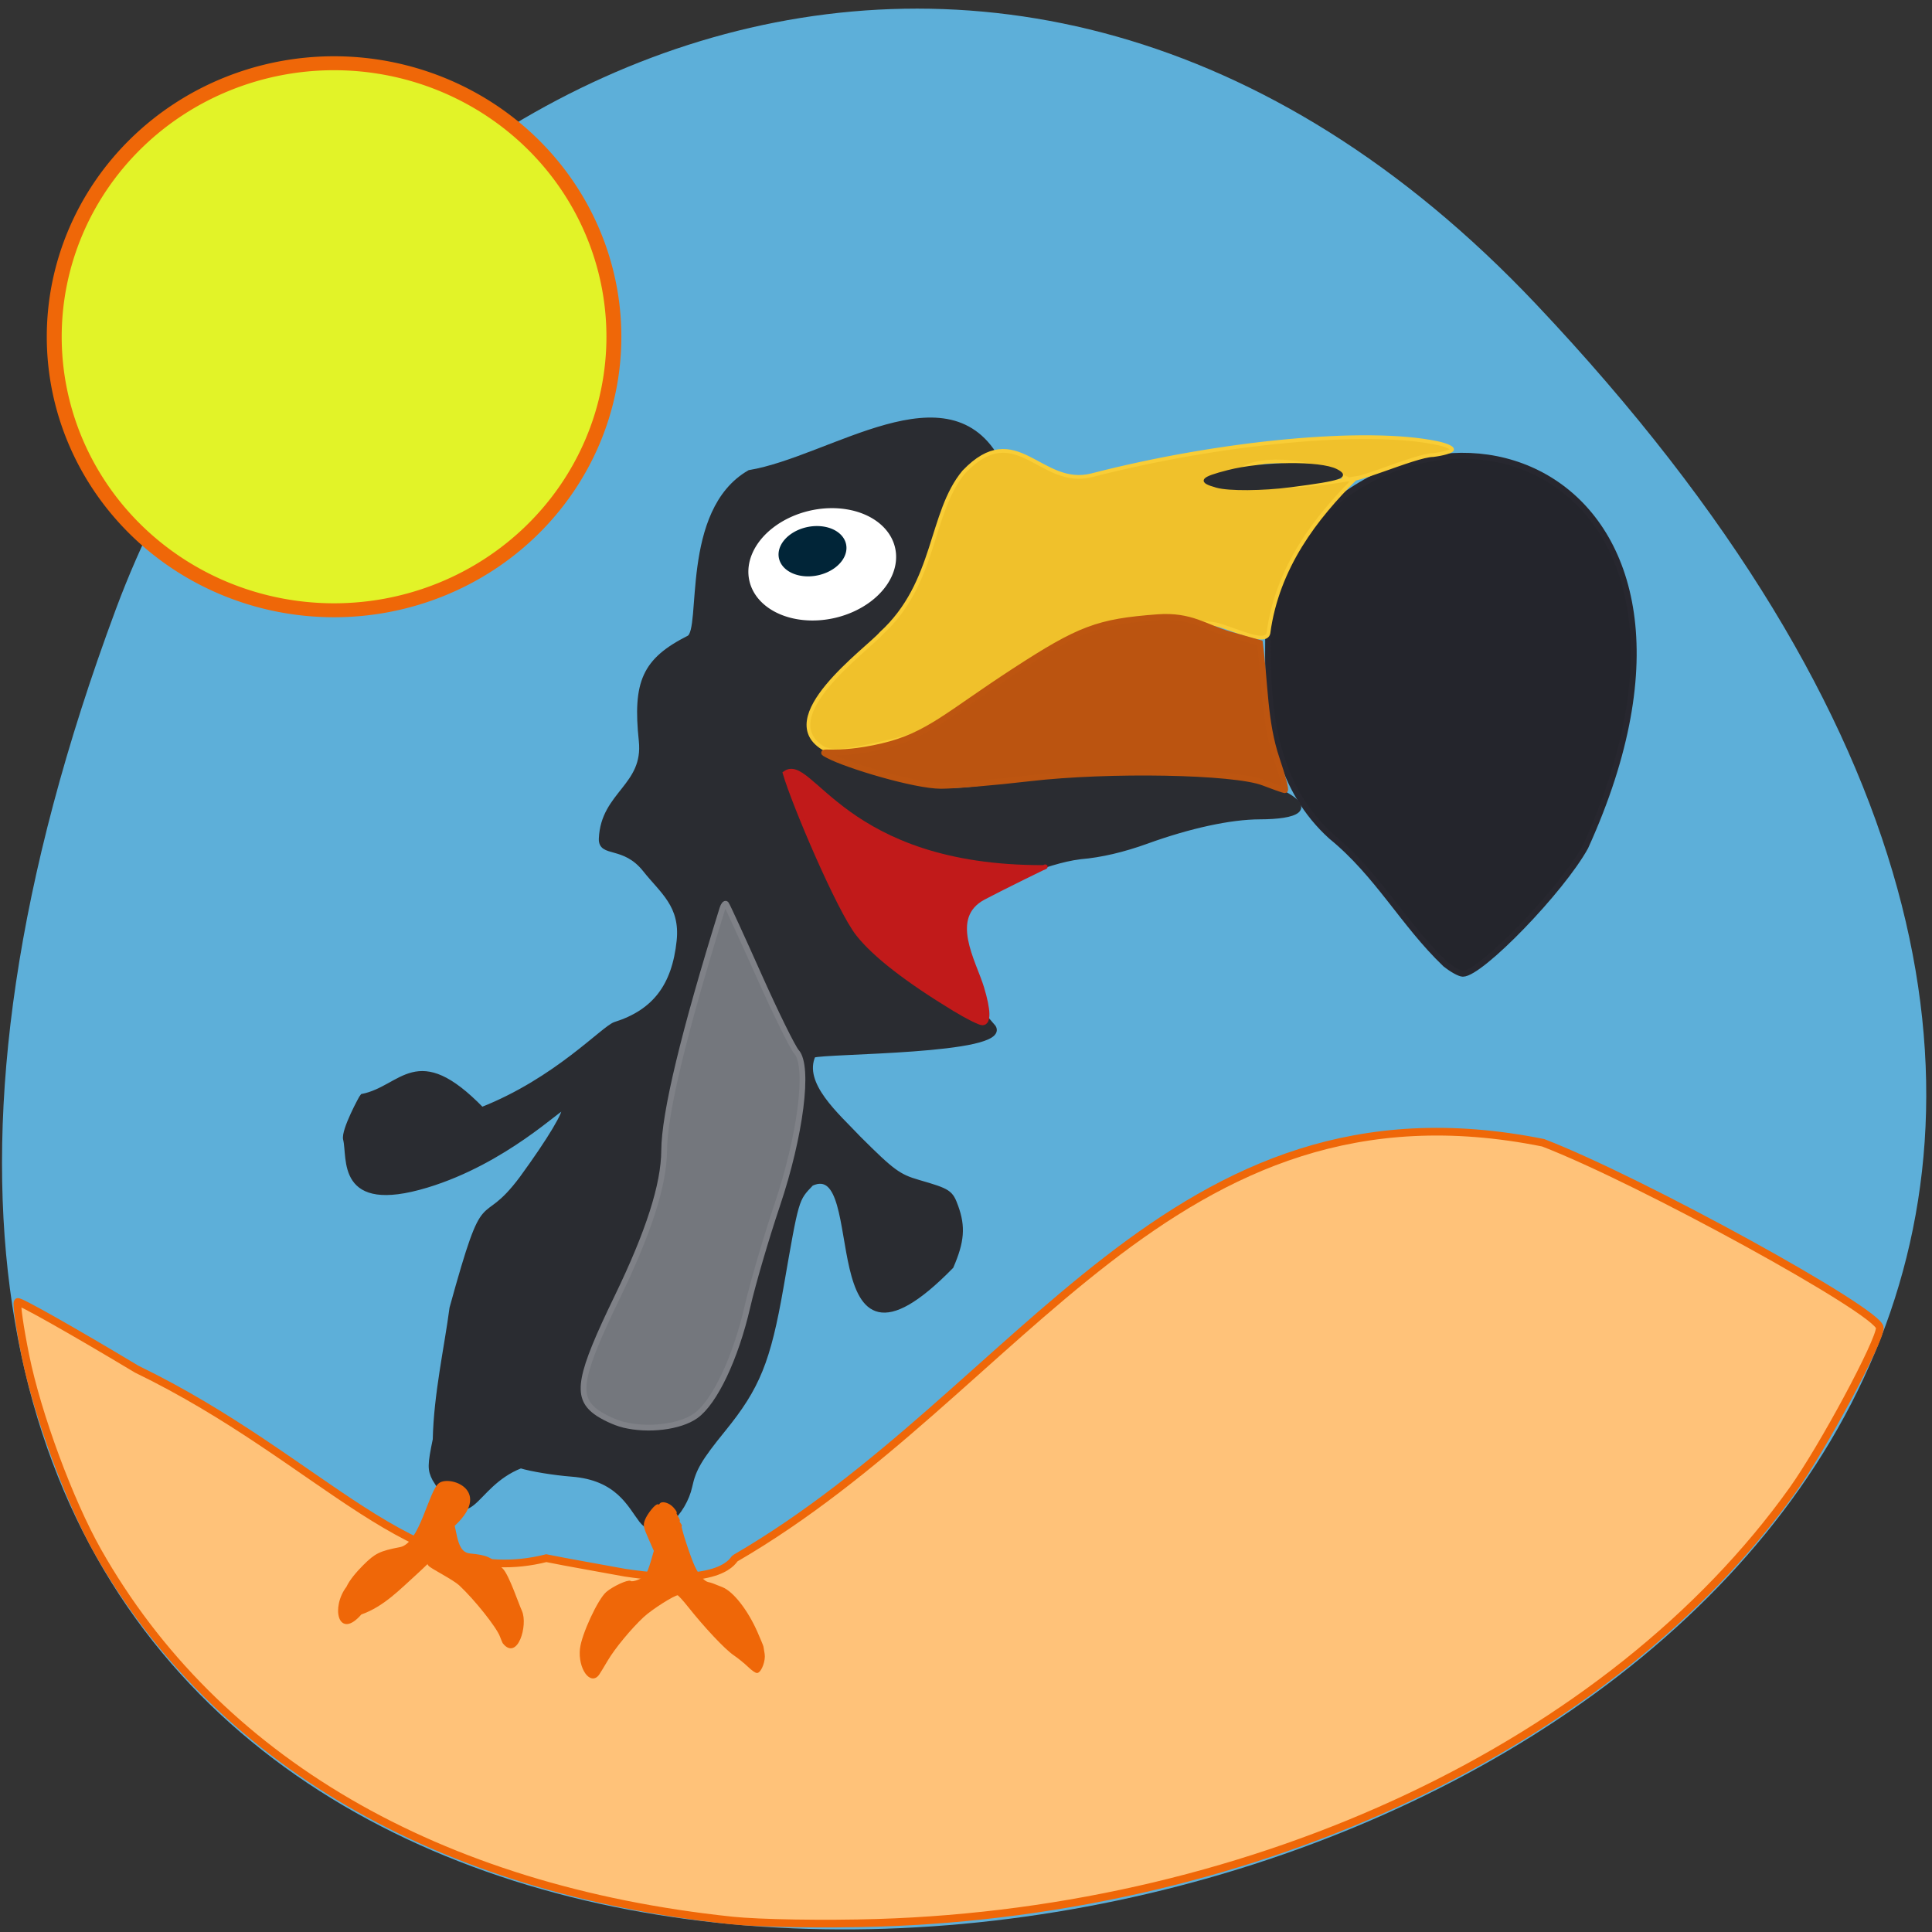 <svg xmlns="http://www.w3.org/2000/svg" viewBox="0 0 256 256"><rect x="0" y="0" width="256" height="256" fill="#333333" stroke="none"/><defs><clipPath><path d="m -24 13 c 0 1.105 -0.672 2 -1.5 2 -0.828 0 -1.5 -0.895 -1.5 -2 0 -1.105 0.672 -2 1.5 -2 0.828 0 1.5 0.895 1.5 2 z" transform="matrix(15.333 0 0 11.5 415 -125.5)"/></clipPath></defs><g fill="#5dafd9"><path d="M 204.11,26.52 C 415.06,211.44 -92.34,398.44 15.15,97.13 41.92,22.09 132.75,-36.04 204.11,26.52" transform="matrix(0.996 0.165 0 1.014 0.258 -20.251)"/></g><g transform="translate(0.99 0.99)"><path d="m 190.51 126.74 c -5.583 -5.342 -8.899 -11.843 -15.12 -16.913 -6.832 -6.174 -8.395 -15.15 -8.354 -23.942 0.023 -8.745 0.115 -9.441 1.653 -12.511 19.81 -28.606 63.05 -11.977 40.4 37.859 -3.129 5.702 -13.859 16.802 -16.242 16.802 -0.411 0 -1.462 -0.583 -2.334 -1.295 z" fill="#24252c" stroke="#27272f" stroke-width="0.783"/><path d="m 84.974 201.46 c -1.523 -1.997 -3.104 -5.637 -9.225 -6.106 -2.32 -0.178 -5.358 -0.676 -6.752 -1.106 -6.764 2.661 -6.436 9.876 -11.409 1.737 -0.646 -1.249 -0.638 -1.852 0.065 -5.246 0.127 -5.991 1.543 -12.25 2.218 -17.414 4.769 -17.334 3.724 -9.774 9.257 -17.18 3.777 -5.181 6.02 -8.949 5.595 -9.379 -0.317 -0.317 -7.742 7.149 -18.19 10.306 -11.779 3.558 -10.134 -3.648 -10.759 -6.111 -0.291 -1.148 2.121 -5.591 2.231 -5.702 5.366 -1.064 7.165 -7.172 15.839 1.746 9.869 -3.888 16.1 -10.753 17.658 -11.282 5.219 -1.645 7.842 -5.069 8.467 -11.05 0.492 -4.711 -2.242 -6.569 -4.492 -9.415 -2.79 -3.529 -5.915 -1.893 -5.818 -4.14 0.258 -5.974 5.932 -6.924 5.296 -12.962 -0.818 -7.767 0.43 -10.665 6.311 -13.637 2.041 -1.032 -0.853 -16.813 8.04 -21.924 10.849 -1.817 26.472 -13.823 33.05 -1.379 -0.609 4.971 -10.256 20.567 -14.739 25.436 -7.597 8.251 -12.221 7.861 -9.266 11.542 2.334 2.908 6.631 4.898 12.836 5.946 4.981 0.841 4.997 0.841 14.762 -0.542 14.855 -2.104 27.83 -1.667 33.722 1.293 4.617 2.319 2.115 3.354 -2.756 3.367 -3.877 0.01 -9.282 1.18 -14.97 3.239 -3.116 1.128 -6.085 1.82 -8.764 2.044 -5.138 0.612 -10.127 3.853 -14.664 2.731 -27.22 -10.624 -7.618 7.131 3.142 19.835 1.984 3.328 -22.399 3.163 -23.901 3.739 -1.7 3.815 3.17 7.94 6.03 10.985 4.454 4.444 5.287 5.057 7.913 5.816 4.04 1.169 4.275 1.323 4.974 3.256 0.958 2.65 0.802 4.608 -0.63 7.909 -18.486 18.898 -10.475 -14.687 -18.53 -10.976 -2.025 2.129 -1.932 1.809 -4 13.701 -1.706 9.796 -3.125 13.295 -7.643 18.855 -3.166 3.896 -3.954 5.234 -4.456 7.566 -0.732 3.399 -4.301 7.295 -6.425 4.51 z" transform="translate(-0.99 -0.99)" fill="#2a2c31" stroke="#2a2c31" stroke-width="0.62"/><path d="m 108.34 98.29 c -7.287 -4.04 5.647 -13.261 7.429 -15.35 7.357 -6.725 6.412 -15.972 10.967 -21.407 6.94 -7.244 10.11 2.173 16.92 0.457 17.11 -4.417 36.461 -6.223 45.774 -4.274 1.186 0.248 2.061 0.634 1.98 0.873 -0.08 0.236 -1.211 0.561 -2.513 0.722 -2.429 0.02 -11.45 4.177 -11.454 3.076 -14.542 -6.735 -23.662 4.362 1.181 -0.008 -5.258 5.216 -10.358 11.777 -11.543 20.528 -0.336 1.648 -4.622 -0.612 -6.93 -1.156 -2.268 -0.534 -10.972 0.037 -15.222 0.998 -3.322 0.752 -4.821 1.539 -9.658 5.074 -8.152 5.958 -12.218 8.02 -18.73 9.513 -5.3 1.213 -6.647 1.369 -8.201 0.953 z" fill="#f0c12b" stroke="#f9cd36" stroke-width="0.498"/></g><path d="m 126.46 133.68 c -6.34 -3.863 -10.58 -7.161 -12.755 -9.923 -2.527 -3.209 -8.478 -17.189 -9.673 -21.295 3.453 -2.493 7.619 12.572 34.3 12.484 1.443 -0.752 -5.737 2.766 -8 3.972 -4.914 2.613 -1.299 8.507 -0.253 11.954 0.917 3.02 0.95 4.669 0.095 4.669 -0.36 0 -2.029 -0.837 -3.708 -1.861 z" fill="#c11a1a" stroke="#c11a1a" stroke-width="0.62"/><g stroke="#fff" stroke-width="1.249"><path d="m 115.21 76.79 a 6.116 6.258 0 1 1 -12.232 0 6.116 6.258 0 1 1 12.232 0 z" transform="matrix(1.427 -0.346 0.264 1.027 -66.998 33.659)" fill="#fff"/><path transform="matrix(0.805 -0.19 0.149 0.562 8.399 50.61)" d="m 115.21 76.79 a 6.116 6.258 0 1 1 -12.232 0 6.116 6.258 0 1 1 12.232 0 z" fill="#012538"/></g><path d="m 161.22 64.46 c -2.423 -0.663 -2.104 -1.087 1.515 -2.01 4.536 -1.163 12.221 -1.238 14.343 -0.14 1.683 0.87 0.668 1.22 -6.076 2.09 -3.744 0.483 -8.146 0.513 -9.782 0.065 z" fill="#2a2c31" stroke="#2a2c31" stroke-width="0.331"/><path d="m 82.59 188.78 c -1.135 -0.285 -2.784 -1.064 -3.665 -1.73 -2.687 -2.031 -2.164 -4.791 2.88 -15.209 4.166 -8.606 6.171 -14.875 6.198 -19.386 0.029 -4.94 2.587 -15.566 7.716 -32.06 0.146 -0.468 0.367 -0.743 0.492 -0.611 0.125 0.132 2.067 4.364 4.316 9.403 2.249 5.04 4.508 9.631 5.02 10.202 1.702 1.903 0.539 11.07 -2.581 20.342 -1.469 4.368 -3.239 10.416 -3.934 13.439 -1.556 6.776 -4.341 12.647 -6.847 14.431 -2.087 1.486 -6.306 2 -9.594 1.177 z" fill="#74777d" stroke="#7f8187" stroke-width="0.763"/><path d="m 167.4 103.7 c -3.886 -1.489 -20.458 -1.794 -30.974 -0.57 -4.697 0.547 -9.984 0.994 -11.751 0.994 -3.443 0 -12.328 -2.673 -14.9 -4.02 -1.804 -0.948 0.642 0.309 7.146 -1.222 6.079 -1.431 8.649 -4.212 17.474 -9.951 8.675 -5.642 11.09 -6.55 18.982 -7.142 4.447 -0.333 6.335 1.354 9.555 2.27 l 4.01 1.141 c 0.711 5.402 0.566 10.429 2.232 15.371 0.788 2.297 1.272 4.157 1.075 4.133 -0.197 -0.024 -1.481 -0.473 -2.852 -0.999 z" fill="#bb5410" stroke="#bd5510" stroke-width="0.776"/><g stroke="#ef6708"><path d="m 96.94 254.47 c -38.902 -4.098 -68.36 -21.262 -84.01 -48.949 -3.74 -6.617 -7.99 -18.12 -9.562 -25.877 c -0.755 -3.724 -1.213 -6.93 -1.019 -7.124 0.194 -0.194 7.291 3.813 15.771 8.905 24.827 12.04 36.74 29.462 54.27 25.04 2.652 0.548 7.792 1.428 10.453 1.931 13.1 1.968 14.328 -1.849 14.569 -1.913 38.03 -22.09 57.724 -64.99 107.07 -55.06 12.918 4.98 44.604 22.396 44.604 24.516 0 1.837 -7.585 15.947 -11.566 21.515 -24.01 33.585 -70.943 55.775 -121.26 57.33 -6.947 0.215 -15.637 0.075 -19.312 -0.312 z" fill="#ffc279" stroke-width="1.018"/><path d="m 66.01 54.07 a 23.423 24.488 0 1 1 -46.846 0 23.423 24.488 0 1 1 46.846 0 z" transform="matrix(1.583 0 0 1.48 -23.15 -35.402)" fill="#e2f328" stroke-width="1.249"/><g fill="#ef6708"><path d="m 55.15 208.51 c 0.95 -0.865 1.987 -1.879 2.305 -2.252 0.618 -0.728 0.909 -2.675 1.682 -3.28 6.635 -5.197 0.598 -7.405 -0.87 -6.388 -1.372 0.95 -2.524 8 -5.232 8.52 -2.663 0.511 -3.274 0.808 -4.807 2.339 -0.864 0.862 -1.826 1.975 -2.225 2.871 -2.032 2.648 -1.115 6.898 1.813 3.51 3 -1.053 5.133 -3.343 7.334 -5.319 z" stroke-width="0.224"/><path d="m 66.33 216.77 c -0.487 -1.254 -3.362 -4.864 -5.372 -6.746 -0.898 -0.841 -3.791 -2.255 -4.102 -2.63 -0.606 -0.732 0.363 -2.086 0.089 -3.02 -0.192 -0.656 1.13 -4.528 2.476 -3.586 1.257 0.88 0.539 4.939 2.847 5.162 2.269 0.219 2.812 0.471 4.278 1.978 0.826 0.849 2.075 4.631 2.52 5.578 0.793 1.84 -0.576 6.473 -2.367 4.159 -0.032 -0.049 -0.198 -0.451 -0.37 -0.893 z" stroke-width="0.217"/><path d="m 79.32 221.77 c 0.178 -0.273 0.675 -1.091 1.103 -1.818 0.944 -1.603 3.105 -4.217 4.773 -5.774 1.106 -1.032 4.099 -2.932 4.619 -2.932 0.113 0 0.775 0.719 1.471 1.598 2.137 2.699 4.877 5.61 5.992 6.365 0.584 0.395 1.457 1.103 1.941 1.572 0.484 0.469 0.99 0.816 1.125 0.77 0.481 -0.163 0.981 -1.561 0.848 -2.371 -0.07 -0.424 -0.142 -0.861 -0.16 -0.97 -0.018 -0.109 -0.38 -0.983 -0.803 -1.943 -1.259 -2.852 -3.137 -5.261 -4.549 -5.834 -1.296 -0.527 -1.442 -0.579 -1.832 -0.66 -0.606 -0.125 -1.318 -0.937 -1.898 -2.165 -0.575 -1.216 -1.932 -5.4 -1.752 -5.4 0.063 0 -0.001 -0.149 -0.141 -0.331 -0.14 -0.182 -0.195 -0.331 -0.123 -0.331 0.073 0 -0.019 -0.248 -0.203 -0.551 -0.184 -0.303 -0.275 -0.551 -0.201 -0.551 0.074 0 -0.093 -0.264 -0.37 -0.586 -0.513 -0.596 -1.454 -0.876 -1.671 -0.497 -0.066 0.115 -0.191 0.161 -0.278 0.103 -0.235 -0.156 -1.347 1.206 -1.64 2.01 -0.232 0.637 -0.191 0.841 0.476 2.356 l 0.73 1.659 l -0.4 1.391 c -0.22 0.765 -0.544 1.611 -0.72 1.88 -0.315 0.481 -1.788 1.071 -2.12 0.85 -0.301 -0.2 -2.248 0.694 -3.106 1.427 -1.1 0.939 -3.252 5.59 -3.451 7.46 -0.272 2.55 1.337 4.805 2.338 3.275 z" stroke-width="0.265"/></g></g></svg>